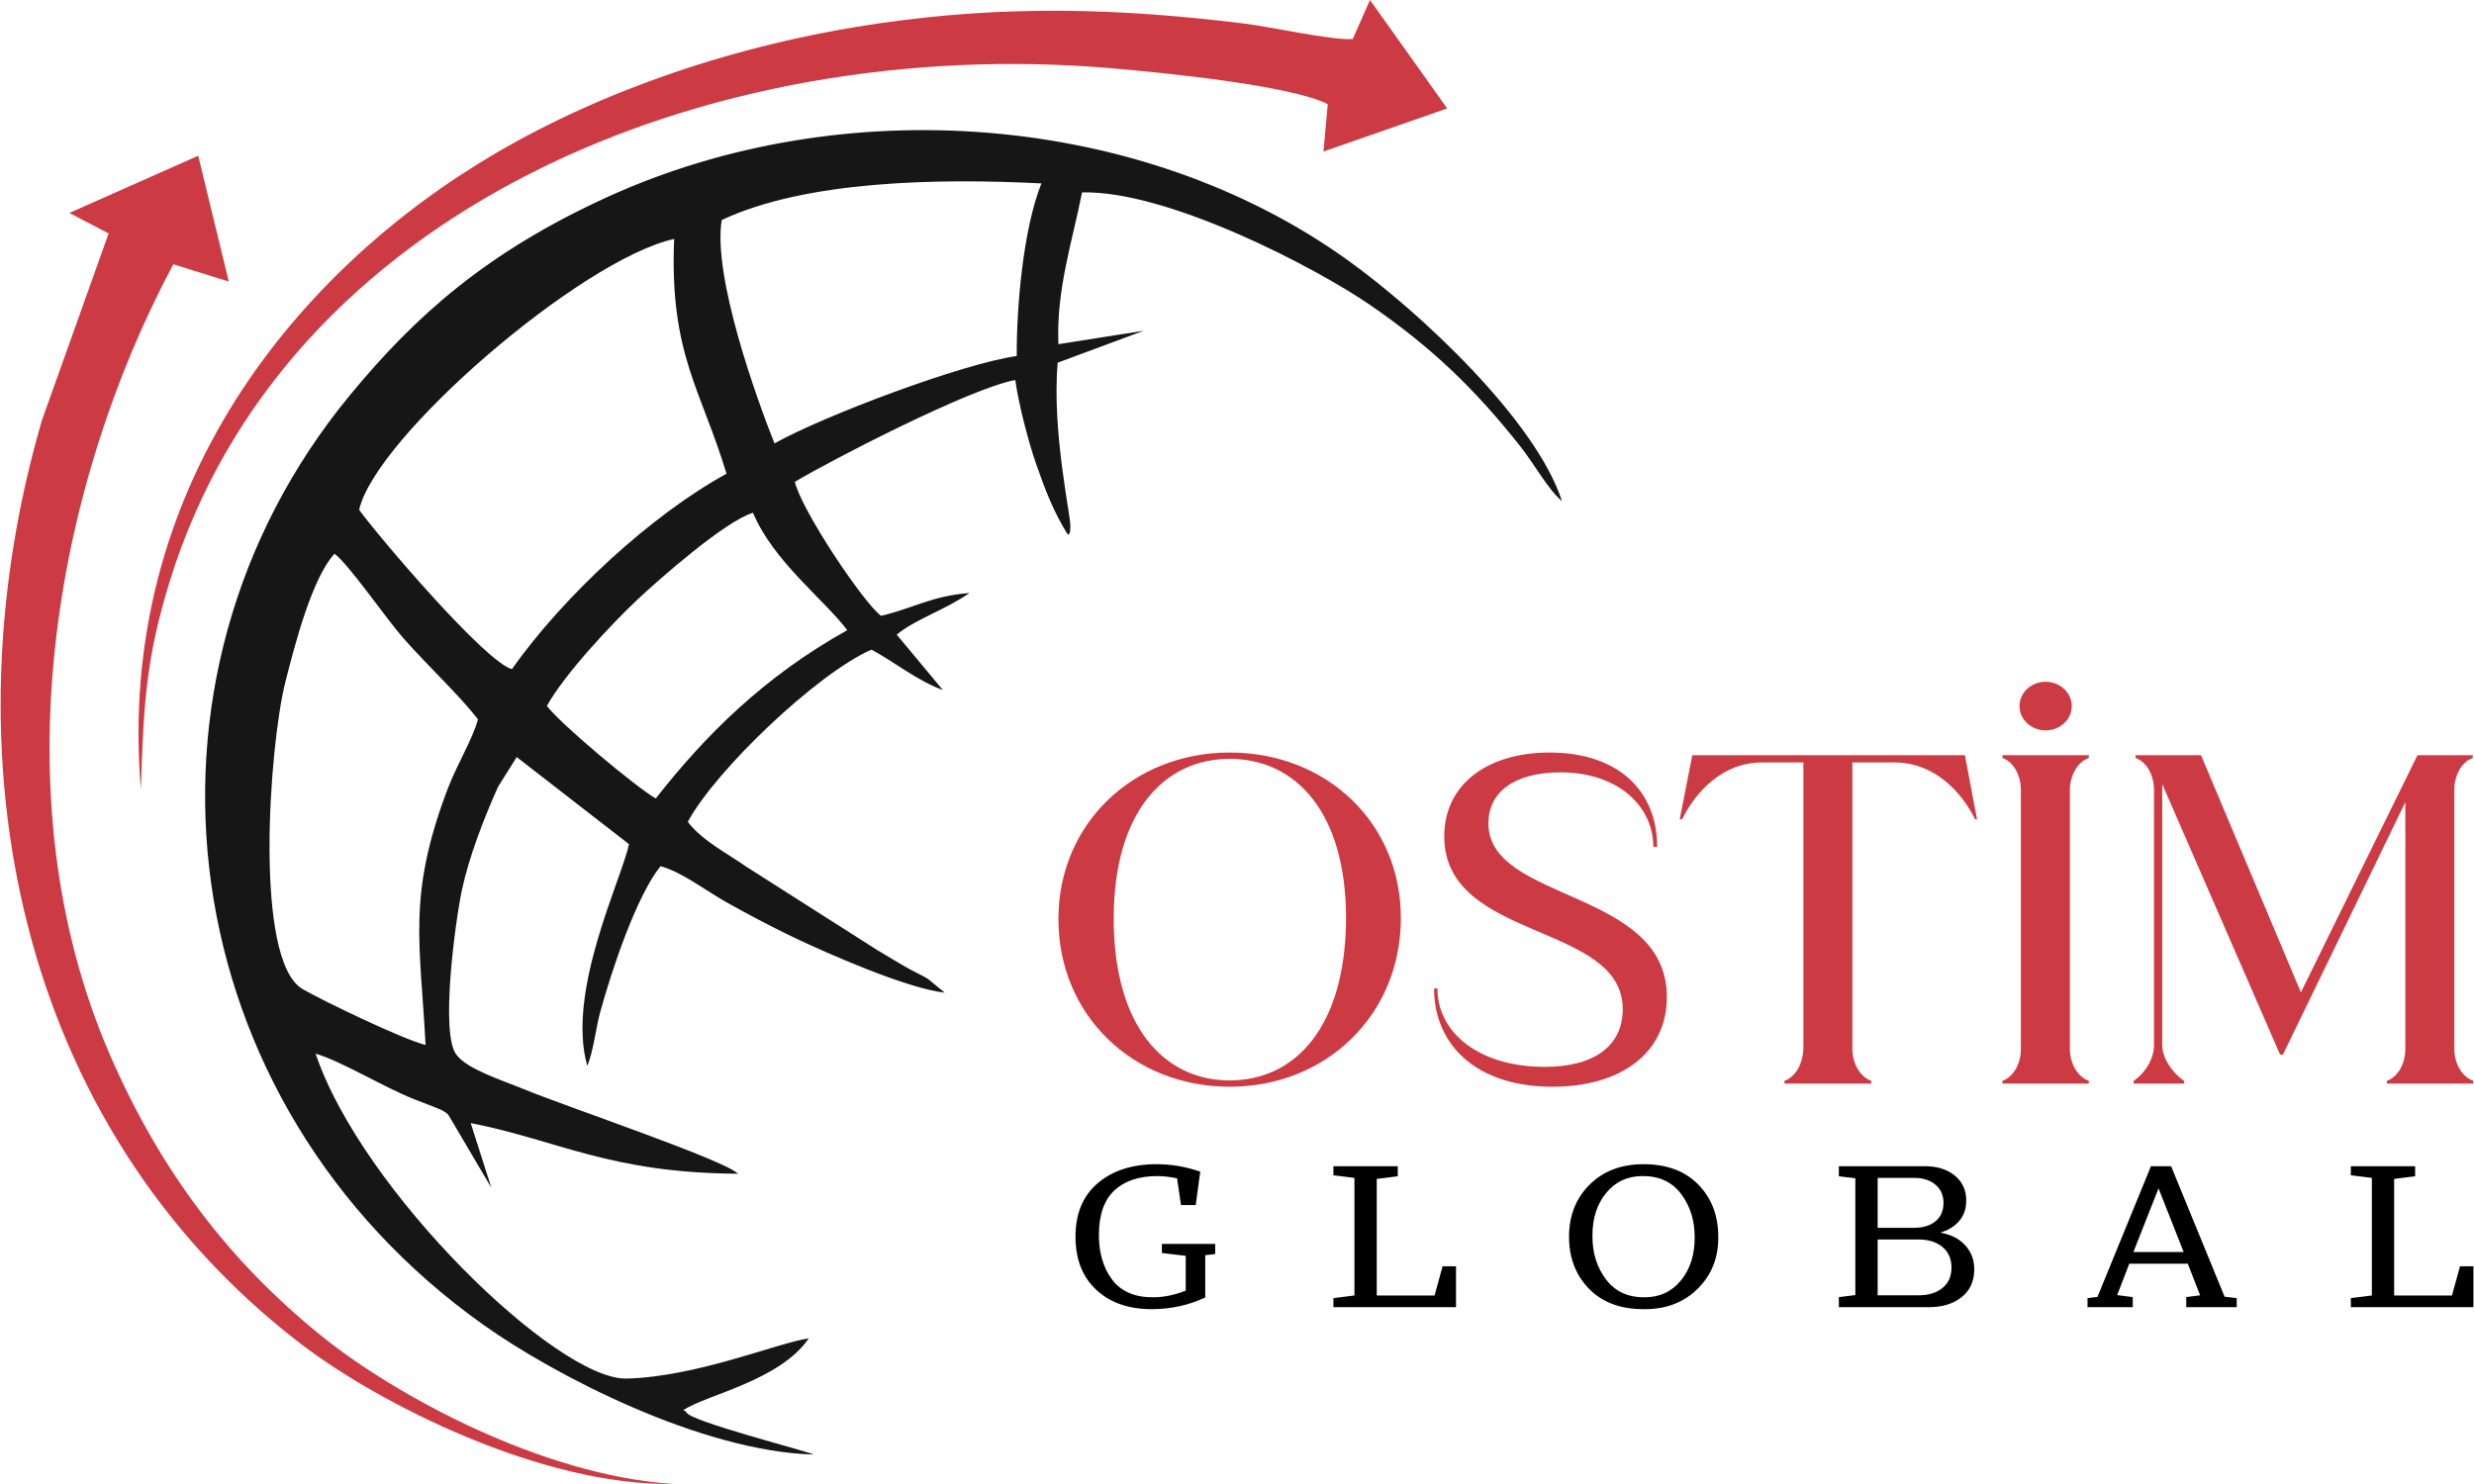 <svg width="90" height="54" viewBox="0 0 90 54" fill="none" xmlns="http://www.w3.org/2000/svg">
<g clip-path="url(#clip0_189_2657)">
<path fill-rule="evenodd" clip-rule="evenodd" d="M15.481 38.025C14.659 37.821 11.8 36.445 11.015 35.995C9.211 34.96 9.806 27.102 10.375 24.84C10.713 23.499 11.355 21.021 12.169 20.15C12.687 20.531 14.043 22.505 14.662 23.208C15.57 24.242 16.656 25.239 17.389 26.174C17.201 26.878 16.613 27.844 16.285 28.707C14.803 32.613 15.295 34.342 15.481 38.025ZM19.895 25.688C20.529 24.537 22.25 22.701 23.189 21.818C23.996 21.061 26.375 18.967 27.392 18.658C28.138 20.43 29.957 21.792 30.822 22.93C27.774 24.634 25.648 26.768 23.855 29.056C23.133 28.64 20.395 26.35 19.895 25.688ZM13.065 18.551C13.659 15.896 21.145 9.438 24.525 8.695C24.348 12.868 25.509 14.176 26.429 17.238C23.688 18.74 20.506 21.683 18.622 24.349C17.654 24.091 13.772 19.529 13.065 18.551ZM26.255 8.007C29.315 6.565 34.147 6.483 37.885 6.674C37.222 8.324 36.977 11.176 36.987 12.955C35.015 13.228 29.943 15.138 28.175 16.135C27.537 14.539 25.92 10.063 26.255 8.007ZM38.503 12.524C38.419 10.547 39.017 8.762 39.363 7.001C42.485 6.926 47.869 9.74 49.836 11.093C52.096 12.649 53.638 14.137 55.298 16.231C55.814 16.88 56.29 17.778 56.823 18.24C55.88 15.301 51.638 11.333 48.993 9.442C41.506 4.09 30.663 3.257 22.088 7.173C17.719 9.168 15.127 11.473 12.736 14.372C4.17 24.758 6.21 40.142 17.598 48.217C20.2 50.063 25.518 52.817 29.605 52.928C29.278 52.78 25.081 51.713 24.969 51.392C24.95 51.338 24.892 51.343 24.856 51.316C25.678 50.753 28.354 50.253 29.421 48.702C28.343 48.844 25.365 50.1 22.797 50.163C20.256 50.226 13.152 43.315 11.482 38.342C12.411 38.608 13.949 39.559 15.092 40.009C15.876 40.317 16.214 40.405 16.333 40.606L17.875 43.221L17.123 40.866C20.304 41.492 22.171 42.682 26.846 42.71C26.342 42.203 20.64 40.286 19.002 39.611C18.301 39.322 16.991 38.907 16.61 38.386C15.994 37.636 16.579 33.441 16.8 32.401C17.059 31.186 17.589 29.814 18.119 28.628L18.797 27.549L22.88 30.716C22.645 31.93 20.588 36.068 21.364 38.782C21.579 38.296 21.68 37.389 21.837 36.818C22.25 35.313 23.155 32.597 24.029 31.519C24.815 31.734 25.655 32.398 26.449 32.844C27.243 33.289 28.168 33.775 28.907 34.126C30.055 34.672 32.969 35.964 34.366 36.121L33.753 35.616C33.571 35.507 33.291 35.377 33.089 35.265C32.711 35.057 32.324 34.812 31.912 34.571L27.156 31.542C26.479 31.064 25.537 30.591 25.021 29.905C26.043 28.009 29.745 24.491 31.703 23.639C32.51 24.068 33.385 24.784 34.298 25.107L32.621 23.093C33.3 22.532 34.41 22.179 35.269 21.578C33.879 21.686 33.21 22.14 32.051 22.409C31.394 21.918 29.154 18.558 28.915 17.533C30.226 16.749 35.28 14.132 36.934 13.828C37.055 14.706 37.413 16.076 37.681 16.849C38.017 17.815 38.333 18.64 38.853 19.468C38.95 19.314 38.904 19.546 38.939 19.157C38.967 18.844 38.256 15.675 38.478 13.197L41.603 12.036L38.503 12.524Z" fill="#161616"/>
<path fill-rule="evenodd" clip-rule="evenodd" d="M3.952 8.494L1.525 15.294C-2.015 27.443 0.542 40.918 10.935 48.894C13.796 51.089 19.712 54.077 24.5 53.998C19.741 53.697 14.361 50.779 11.637 48.566C8.377 45.918 5.85 42.664 3.983 38.345C-0.052 29.008 1.976 17.722 6.305 9.616L8.323 10.245L7.211 5.667L2.52 7.749L3.952 8.494Z" fill="#CC3B43"/>
<path fill-rule="evenodd" clip-rule="evenodd" d="M49.209 1.423C48.396 1.464 46.246 0.978 45.271 0.858C40.644 0.289 36.575 0.186 32.004 0.847C26.753 1.606 21.923 3.306 18.082 5.546C10.856 9.762 4.195 17.737 5.126 28.73C5.22 25.647 5.311 23.977 6.157 21.211C10.305 7.649 25.728 1.227 40.431 2.483C42.275 2.641 46.949 3.1 48.301 3.79L48.146 5.514L52.647 3.946L49.838 0L49.209 1.423Z" fill="#CC3B43"/>
<path d="M44.733 39.544C48.244 39.544 50.961 36.934 50.961 33.406C50.961 29.927 48.244 27.383 44.733 27.383C41.239 27.383 38.504 29.959 38.504 33.439C38.504 36.967 41.239 39.544 44.733 39.544ZM74.416 24.808C74.942 24.808 75.367 25.204 75.367 25.693C75.367 26.181 74.942 26.577 74.416 26.577C73.891 26.577 73.466 26.181 73.466 25.693C73.466 25.204 73.891 24.808 74.416 24.808ZM75.987 39.429V39.33C75.546 39.166 75.299 38.657 75.299 38.165V28.745C75.299 28.253 75.546 27.744 75.987 27.58V27.481H72.846V27.58C73.287 27.744 73.516 28.253 73.516 28.745V38.165C73.516 38.657 73.287 39.166 72.846 39.33V39.429H75.987ZM44.733 39.314C42.368 39.314 40.515 37.377 40.515 33.422C40.515 29.532 42.368 27.613 44.733 27.613C47.115 27.613 48.967 29.532 48.967 33.422C48.95 37.377 47.115 39.314 44.733 39.314ZM56.474 39.544C58.997 39.544 60.638 38.296 60.638 36.278C60.638 32.339 54.145 32.831 54.145 29.959C54.145 28.843 55.062 28.105 56.774 28.105C58.839 28.105 60.144 29.319 60.144 30.813H60.285C60.285 28.794 58.891 27.383 56.368 27.383C54.145 27.383 52.539 28.515 52.539 30.435C52.539 34.259 59.033 33.553 59.033 36.721C59.033 38.034 58.027 38.821 56.192 38.821C53.845 38.821 52.292 37.607 52.292 35.966H52.168C52.168 38.001 53.686 39.544 56.474 39.544ZM61.563 27.481L61.105 29.811H61.193C61.669 28.843 62.64 27.744 64.104 27.744H65.604V38.165C65.587 38.657 65.357 39.166 64.916 39.33V39.429H68.074V39.33C67.633 39.166 67.386 38.657 67.386 38.165V27.744H68.921C70.386 27.744 71.374 28.843 71.85 29.811H71.921L71.48 27.481H61.563ZM89.284 28.745C89.284 28.253 89.513 27.744 89.955 27.58V27.481H87.943L83.703 36.11L80.07 27.481H77.688V27.58C78.129 27.744 78.359 28.253 78.359 28.745V38.034C78.359 38.477 78.094 39.002 77.618 39.33V39.429H79.453V39.33C78.994 39.018 78.659 38.477 78.659 38.034V28.532L82.945 38.374H83.05L87.502 29.188V38.165C87.502 38.657 87.273 39.166 86.832 39.33V39.429H89.972V39.33C89.531 39.166 89.284 38.657 89.284 38.165V28.745Z" fill="#CC3B43"/>
<path d="M43.663 42.634L43.498 43.85H42.962L42.82 42.876C42.547 42.822 42.308 42.795 42.103 42.795C41.431 42.795 40.908 42.971 40.535 43.322C40.162 43.674 39.976 44.214 39.976 44.942C39.976 45.592 40.136 46.132 40.456 46.561C40.777 46.991 41.271 47.206 41.938 47.206C42.326 47.206 42.725 47.126 43.135 46.964V45.697L42.268 45.594V45.264H44.207V45.631L43.844 45.675V47.213C43.24 47.497 42.591 47.638 41.898 47.638C41.058 47.638 40.386 47.404 39.882 46.935C39.377 46.466 39.125 45.822 39.125 45.001C39.125 44.16 39.395 43.511 39.936 43.052C40.477 42.592 41.192 42.363 42.079 42.363C42.615 42.363 43.143 42.453 43.663 42.634ZM50.848 42.436V42.802L50.084 42.898V47.14H52.187L52.479 46.078H52.967V47.565H48.508V47.236L49.272 47.14V42.861L48.508 42.766V42.436H50.848ZM62.508 45.001C62.518 45.758 62.269 46.389 61.759 46.895C61.25 47.4 60.593 47.648 59.79 47.638C58.949 47.638 58.287 47.391 57.804 46.895C57.321 46.399 57.079 45.767 57.079 45.001C57.079 44.234 57.329 43.602 57.828 43.106C58.327 42.611 58.981 42.363 59.79 42.363C60.635 42.363 61.3 42.611 61.783 43.106C62.266 43.602 62.508 44.234 62.508 45.001ZM57.93 44.964C57.925 45.579 58.088 46.108 58.419 46.55C58.75 46.992 59.219 47.211 59.829 47.206C60.37 47.206 60.809 47.004 61.145 46.598C61.481 46.193 61.649 45.672 61.649 45.037C61.654 44.422 61.491 43.893 61.16 43.451C60.83 43.009 60.36 42.79 59.75 42.795C59.209 42.795 58.77 42.998 58.435 43.403C58.098 43.808 57.93 44.329 57.93 44.964ZM71.82 46.188C71.82 46.622 71.665 46.962 71.355 47.206C71.05 47.446 70.656 47.565 70.173 47.565H66.895V47.199L67.494 47.126V42.876L66.895 42.802V42.436H70.023C70.47 42.436 70.832 42.55 71.111 42.776C71.389 43.004 71.528 43.305 71.528 43.682C71.528 43.98 71.444 44.227 71.276 44.425C71.108 44.623 70.877 44.766 70.583 44.854C70.961 44.917 71.262 45.069 71.485 45.308C71.708 45.548 71.82 45.841 71.82 46.188ZM68.306 42.861V44.678H69.637C69.958 44.678 70.215 44.599 70.41 44.44C70.604 44.281 70.701 44.058 70.701 43.77C70.701 43.491 70.603 43.27 70.405 43.106C70.209 42.943 69.953 42.861 69.637 42.861H68.306ZM70.992 46.122C70.992 45.809 70.884 45.561 70.666 45.378C70.448 45.195 70.16 45.103 69.803 45.103H68.306V47.133H69.803C70.16 47.133 70.448 47.044 70.666 46.865C70.884 46.687 70.992 46.439 70.992 46.122ZM78.981 42.436L80.927 47.184L81.368 47.236V47.565H79.532V47.199L80.037 47.133L79.588 45.983H77.46L77.019 47.126L77.586 47.199V47.565H75.94V47.236L76.302 47.192L78.248 42.436H78.981ZM78.524 43.242L77.61 45.558H79.438L78.524 43.242ZM87.859 42.436V42.802L87.095 42.898V47.14H89.199L89.49 46.078H89.979V47.565H85.52V47.236L86.284 47.14V42.861L85.52 42.766V42.436H87.859Z" fill="black"/>
</g>
<defs>
<clipPath id="clip0_189_2657">
<rect width="90" height="54" fill="white"/>
</clipPath>
</defs>
</svg>
